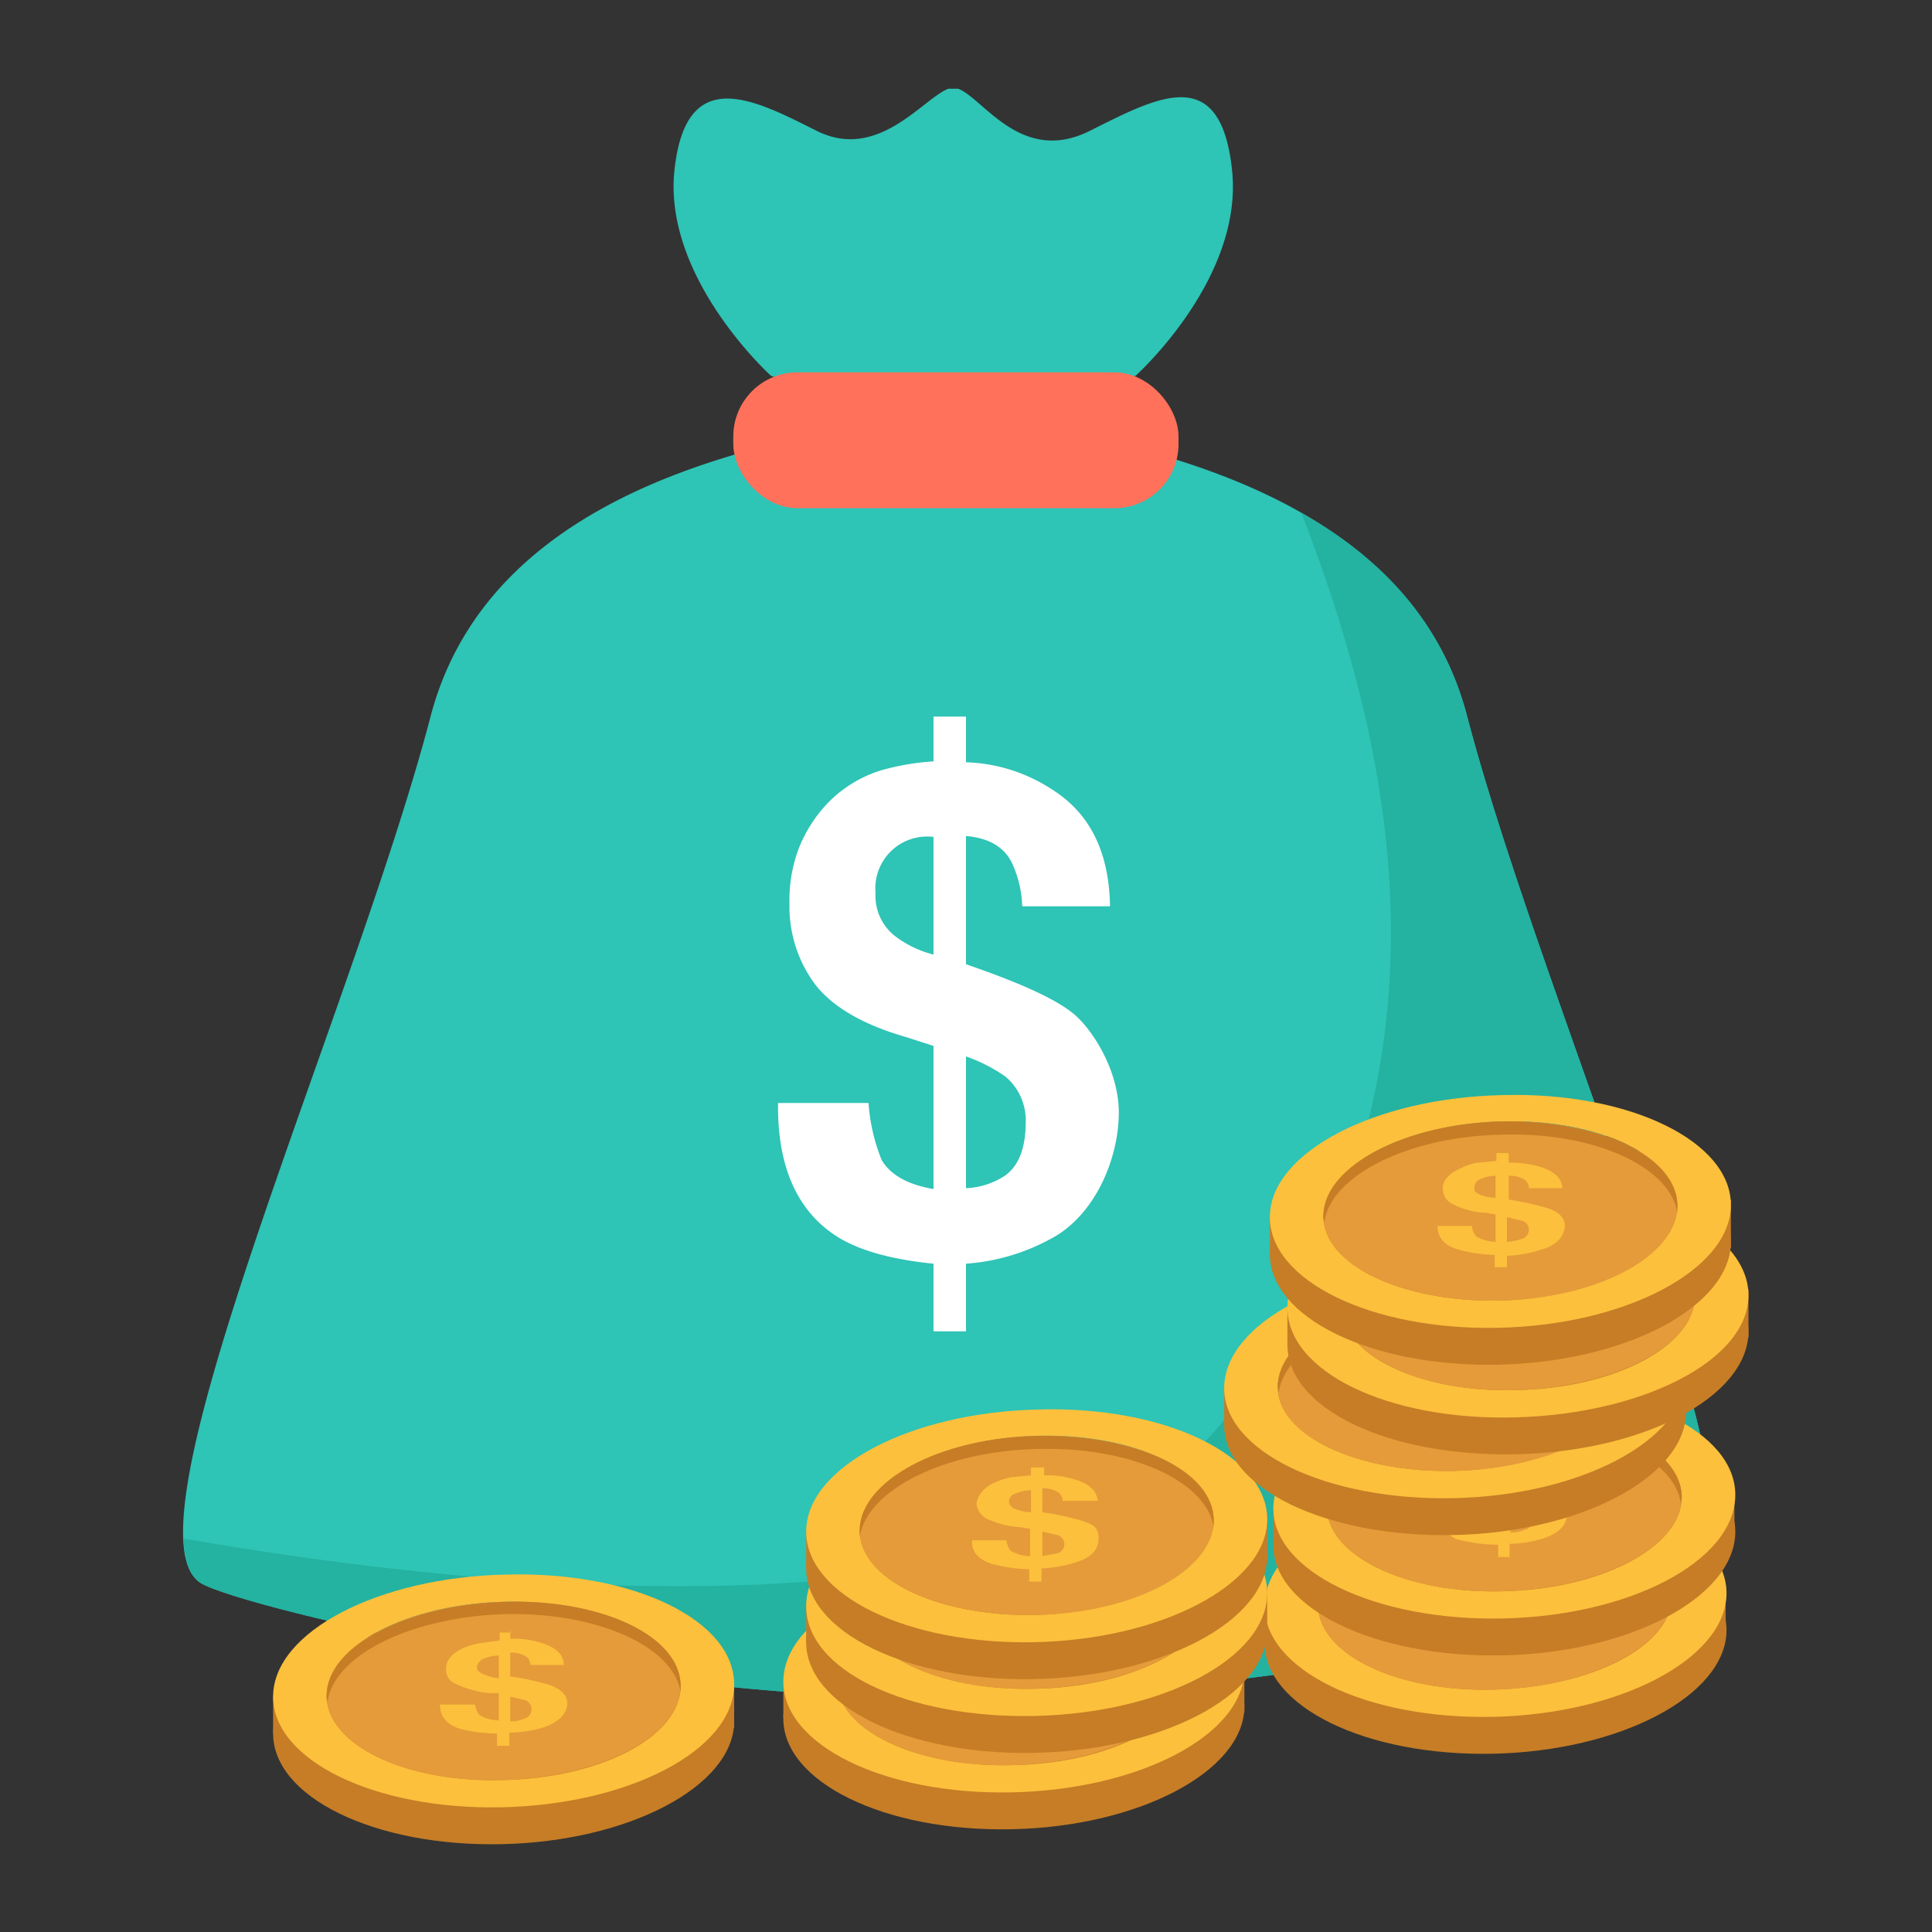 <svg id="图层_1" data-name="图层 1" xmlns="http://www.w3.org/2000/svg" viewBox="0 0 220 220"><rect x="0" y="0" width="220" height="220" fill="#333333" stroke="none"/><title>suanming_bg_wealth</title><rect width="220" height="220" style="fill:#fff;opacity:0"/><path id="_路径_" data-name="&lt;路径&gt;" d="M140.3,19.4c-1.3-12.3-8.4-8.4-16.2-4.5s-12.1-3.7-15-4.8H108c-2.9,1.1-8,8.3-15,4.8S78.1,7.1,76.8,19.4s11,23.4,11,23.4l19,6.6a10.9,10.9,0,0,1,.1,1.2l1.6-.6,1.7.6a10.9,10.9,0,0,1,.1-1.2l19-6.6S141.6,31.8,140.3,19.4Z" style="fill:#2ec4b6"/><path id="_路径_2" data-name="&lt;路径&gt;" d="M167.1,81.7c-7.8-30.2-49.4-32.4-58.4-35h0a3.1,3.1,0,0,0-1.9,0h0c-9.1,2.6-50,4.8-57.8,35-8.9,33.9-36.1,93.6-25.9,98.7,5.6,2.9,49.6,13.3,86.5,13s77.8-10.1,83.4-13C203.2,175.3,176,115.6,167.1,81.7Z" style="fill:#2ec4b6"/><rect id="_矩形_" data-name="&lt;矩形&gt;" x="83.5" y="42.4" width="50.7" height="15.47" rx="7.3" ry="7.3" style="fill:#ff715b"/><path id="_路径_3" data-name="&lt;路径&gt;" d="M148.2,58.4c11.5,29.8,18.3,65.6-7.9,102.1-19.9,27.6-85,20.7-119.4,14.7.1,2.7.8,4.5,2.2,5.2,5.6,2.9,49.6,13.3,86.5,13s77.8-10.1,83.4-13c10.2-5.1-17-64.8-25.9-98.7C164.3,70.6,156.9,63.3,148.2,58.4Z" style="fill:#24b2a1"/><g id="_编组_" data-name="&lt;编组&gt;"><path id="_复合路径_" data-name="&lt;复合路径&gt;" d="M110,151.6h-3.7v-7.7c-5-.5-8.8-1.6-11.3-3.3-4.3-2.9-6.5-7.9-6.4-15H98.9a21.2,21.2,0,0,0,1.5,6.5c1,1.7,3,2.8,5.9,3.3V119.1l-3.1-1c-4.9-1.4-8.3-3.4-10.3-5.9a14.8,14.8,0,0,1-3-9.3A16.6,16.6,0,0,1,91,96.5a16,16,0,0,1,3.3-5.1,14.4,14.4,0,0,1,6.1-3.7,28.2,28.2,0,0,1,5.9-1V81.6H110v5.2a18.9,18.9,0,0,1,9.8,3.1c4.3,2.7,6.5,7.1,6.6,13.3h-10a12.5,12.5,0,0,0-1.2-5c-.9-1.8-2.7-2.8-5.2-3v14.6c6.1,2.1,10.1,3.9,12.2,5.6s5.2,6.4,5.2,11.3-2.4,11.1-7.1,14a23.6,23.6,0,0,1-10.3,3.2Zm-3.7-56.3a5.9,5.9,0,0,0-6.6,6.4,5.8,5.8,0,0,0,2.5,5.1,12.1,12.1,0,0,0,4.1,1.9Zm3.7,40a8.7,8.7,0,0,0,4.4-1.4c1.6-1.1,2.4-3.2,2.4-6.1a6.5,6.5,0,0,0-2.3-5.2,18.2,18.2,0,0,0-4.5-2.3Z" style="fill:#fff"/></g><g id="_编组_2" data-name="&lt;编组&gt;"><path id="_复合路径_2" data-name="&lt;复合路径&gt;" d="M170.5,173.2c-14.5.3-26.4,6.5-26.5,13.8s11.5,13,26,12.7,26.4-6.6,26.6-13.9-11.6-13-26.1-12.6" style="fill:#c67d26"/><path id="_路径_4" data-name="&lt;路径&gt;" d="M144,187v-4.2l52.5-1.9v5.5l-15.4,10.3-15.7.5s-7.1-1.6-12.3-3.4-6.5-3.9-6.5-3.9l-1.7-1.5A4.5,4.5,0,0,1,144,187Z" style="fill:#c67d26"/><path id="_复合路径_3" data-name="&lt;复合路径&gt;" d="M170.1,192.4c-11.1.3-20.1-4.1-20-9.7s9.2-10.4,20.4-10.7,20,4.1,19.9,9.8-9.2,10.3-20.3,10.6m.4-23.4c-14.5.3-26.4,6.5-26.5,13.8s11.5,13,26,12.7,26.4-6.6,26.6-13.9-11.6-13-26.1-12.6" style="fill:#fcc03c"/><path id="_路径_5" data-name="&lt;路径&gt;" d="M171,182.9v2.8a3.2,3.2,0,0,0,1.6-.3,1.1,1.1,0,0,0,.1-2.1l-1.7-.4" style="fill:#e59b39"/><path id="_路径_6" data-name="&lt;路径&gt;" d="M169.7,178.2a6,6,0,0,0-1.8.4,1,1,0,0,0-.6.9c0,.4.3.7.8.9l1.6.4v-2.6" style="fill:#e59b39"/><path id="_路径_7" data-name="&lt;路径&gt;" d="M169.6,185.8v-3.1h-1.1a10.2,10.2,0,0,1-3.8-1.1,1.8,1.8,0,0,1-1.1-1.7,1.9,1.9,0,0,1,.4-1.2,3.4,3.4,0,0,1,1.3-1,8.1,8.1,0,0,1,2.2-.7l2.3-.3v-.9h1.4v1a11.8,11.8,0,0,1,3.7.5q2.4.8,2.4,2.4h-3.7a1.3,1.3,0,0,0-.5-.9,2.7,2.7,0,0,0-1.9-.5v2.7a32.7,32.7,0,0,1,4.5,1c1.3.4,1.9,1.1,1.9,2.1s-.9,2.1-2.7,2.7a20,20,0,0,1-3.9.6v1.5h-1.4v-1.4a26.6,26.6,0,0,1-4.2-.5c-1.6-.6-2.4-1.5-2.4-2.8h3.9a2.3,2.3,0,0,0,.5,1.2,4.5,4.5,0,0,0,2.2.6" style="fill:#e59b39"/><path id="_路径_8" data-name="&lt;路径&gt;" d="M170.5,172c-11.2.3-20.3,5.1-20.4,10.7s8.9,10,20,9.7,20.2-5,20.3-10.6-8.8-10-19.9-9.8" style="fill:#e59b39"/><path id="_路径_9" data-name="&lt;路径&gt;" d="M170.5,173.5c10.6-.2,19.2,3.7,19.9,8.9v-.6c.1-5.7-8.8-10-19.9-9.8s-20.3,5.1-20.4,10.7a2.2,2.2,0,0,0,.1.8C150.9,178.2,159.8,173.7,170.5,173.5Z" style="fill:#c67d26"/><path id="_复合路径_4" data-name="&lt;复合路径&gt;" d="M171,185.7v-2.8l1.7.4a1.1,1.1,0,0,1-.1,2.1,3.2,3.2,0,0,1-1.6.3m-1.3-4.9-1.6-.4c-.5-.2-.8-.5-.8-.9a1,1,0,0,1,.6-.9,6,6,0,0,1,1.8-.4v2.6m1.5-5.2h-1.4v.9l-2.3.3a8.1,8.1,0,0,0-2.2.7,3.4,3.4,0,0,0-1.3,1,1.9,1.9,0,0,0-.4,1.2,1.8,1.8,0,0,0,1.1,1.7,10.2,10.2,0,0,0,3.8,1.1h1.1v3.1a4.5,4.5,0,0,1-2.2-.6,2.3,2.3,0,0,1-.5-1.2H163c0,1.3.8,2.2,2.4,2.8a26.6,26.6,0,0,0,4.2.5v1.4h1.4v-1.5a20,20,0,0,0,3.9-.6c1.8-.6,2.6-1.5,2.7-2.7s-.6-1.7-1.9-2.1a32.7,32.7,0,0,0-4.5-1v-2.7a2.7,2.7,0,0,1,1.9.5,1.3,1.3,0,0,1,.5.9h3.7q0-1.6-2.4-2.4a11.8,11.8,0,0,0-3.7-.5v-1" style="fill:#fcc03c"/></g><g id="_编组_3" data-name="&lt;编组&gt;"><path id="_复合路径_5" data-name="&lt;复合路径&gt;" d="M171.5,162c-14.5.3-26.3,6.5-26.5,13.8s11.6,13,26.1,12.7,26.3-6.6,26.5-13.9-11.6-13-26.1-12.6" style="fill:#c67d26"/><path id="_路径_10" data-name="&lt;路径&gt;" d="M145,175.8v-4.2l52.5-1.9v5.5l-15.4,10.3-15.6.5s-7.2-1.6-12.3-3.4-6.6-3.9-6.6-3.9l-1.7-1.4A5.8,5.8,0,0,1,145,175.8Z" style="fill:#c67d26"/><path id="_复合路径_6" data-name="&lt;复合路径&gt;" d="M171.1,181.2c-11.1.3-20.1-4.1-20-9.7s9.3-10.4,20.4-10.6,20.1,4.1,20,9.7-9.3,10.4-20.4,10.6m.4-23.4c-14.5.3-26.3,6.5-26.5,13.8s11.6,13,26.1,12.7,26.3-6.5,26.5-13.9-11.6-13-26.1-12.6" style="fill:#fcc03c"/><path id="_路径_11" data-name="&lt;路径&gt;" d="M172,171.7v2.8a3.2,3.2,0,0,0,1.6-.3,1.1,1.1,0,0,0,.9-1.1,1,1,0,0,0-.8-1l-1.7-.4" style="fill:#e59b39"/><path id="_路径_12" data-name="&lt;路径&gt;" d="M170.7,167a6,6,0,0,0-1.8.4,1,1,0,0,0-.6.9q0,.6.9.9a3.9,3.9,0,0,0,1.5.4V167" style="fill:#e59b39"/><path id="_路径_13" data-name="&lt;路径&gt;" d="M170.6,174.6v-3.1h-1.2a10.2,10.2,0,0,1-3.8-1.1,1.8,1.8,0,0,1-1.1-1.7,2.1,2.1,0,0,1,.5-1.2,4,4,0,0,1,1.2-1,7.8,7.8,0,0,1,2.3-.7l2.2-.3v-.9h1.4v1a11.5,11.5,0,0,1,3.6.5c1.6.5,2.4,1.3,2.4,2.5h-3.7a1.9,1.9,0,0,0-.4-.9,3.2,3.2,0,0,0-2-.5v2.7a32.7,32.7,0,0,1,4.5,1c1.3.5,1.9,1.2,1.9,2.1s-.9,2.1-2.7,2.7a14.4,14.4,0,0,1-3.8.6v1.5h-1.3v-1.4a18.3,18.3,0,0,1-4.2-.5,2.9,2.9,0,0,1-2.4-2.8h3.9a2.3,2.3,0,0,0,.5,1.2,4.5,4.5,0,0,0,2.2.6" style="fill:#e59b39"/><path id="_路径_14" data-name="&lt;路径&gt;" d="M171.5,160.9c-11.1.2-20.3,5-20.4,10.6s8.9,10,20,9.7,20.3-5,20.4-10.6-8.9-10-20-9.7" style="fill:#e59b39"/><path id="_路径_15" data-name="&lt;路径&gt;" d="M171.5,162.3c10.6-.2,19.2,3.7,19.9,8.9,0-.2.1-.4.1-.6.1-5.6-8.9-10-20-9.7s-20.3,5-20.4,10.6c0,.3.1.6.1.8C151.9,167,160.8,162.6,171.5,162.3Z" style="fill:#c67d26"/><path id="_复合路径_7" data-name="&lt;复合路径&gt;" d="M172,174.5v-2.8l1.7.4a1,1,0,0,1,.8,1,1.1,1.1,0,0,1-.9,1.1,3.2,3.2,0,0,1-1.6.3m-1.3-4.9a3.9,3.9,0,0,1-1.5-.4q-.9-.3-.9-.9a1,1,0,0,1,.6-.9,6,6,0,0,1,1.8-.4v2.6m1.5-5.2h-1.4v.9l-2.2.3a7.8,7.8,0,0,0-2.3.7,4,4,0,0,0-1.2,1,2.1,2.1,0,0,0-.5,1.2,1.8,1.8,0,0,0,1.1,1.7,10.2,10.2,0,0,0,3.8,1.1h1.2v3.1a4.5,4.5,0,0,1-2.2-.6,2.3,2.3,0,0,1-.5-1.2H164a2.9,2.9,0,0,0,2.4,2.8,18.3,18.3,0,0,0,4.2.5v1.4h1.3v-1.5a14.4,14.4,0,0,0,3.8-.6q2.7-.9,2.7-2.7c0-.9-.6-1.6-1.9-2.1a32.7,32.7,0,0,0-4.5-1V167a3.2,3.2,0,0,1,2,.5,1.9,1.9,0,0,1,.4.9h3.7c0-1.2-.8-2-2.4-2.5a11.5,11.5,0,0,0-3.6-.5v-1" style="fill:#fcc03c"/></g><g id="_编组_4" data-name="&lt;编组&gt;"><path id="_复合路径_8" data-name="&lt;复合路径&gt;" d="M115.7,181.8c-14.5.3-26.4,6.5-26.5,13.8s11.5,13,26,12.7,26.4-6.6,26.5-13.9-11.5-13-26-12.6" style="fill:#c67d26"/><path id="_路径_16" data-name="&lt;路径&gt;" d="M89.2,195.6v-4.2l52.5-1.9V195l-15.4,10.3-15.7.5s-7.1-1.6-12.3-3.4-6.5-3.9-6.5-3.9l-1.7-1.4A5.8,5.8,0,0,1,89.2,195.6Z" style="fill:#c67d26"/><path id="_复合路径_9" data-name="&lt;复合路径&gt;" d="M115.3,201c-11.1.3-20.1-4.1-20-9.7s9.2-10.4,20.4-10.6,20,4,19.9,9.7-9.2,10.4-20.3,10.6m.4-23.4c-14.5.3-26.4,6.5-26.5,13.8s11.5,13,26,12.7,26.4-6.5,26.5-13.9-11.5-13-26-12.6" style="fill:#fcc03c"/><path id="_路径_17" data-name="&lt;路径&gt;" d="M116.2,191.5v2.8a3.2,3.2,0,0,0,1.6-.3,1.1,1.1,0,0,0,.1-2.1l-1.7-.4" style="fill:#e59b39"/><path id="_路径_18" data-name="&lt;路径&gt;" d="M114.9,186.8a6,6,0,0,0-1.8.4,1,1,0,0,0-.6.9c0,.4.2.7.8.9l1.6.4v-2.6" style="fill:#e59b39"/><path id="_路径_19" data-name="&lt;路径&gt;" d="M114.8,194.4v-3.1h-1.1a10.2,10.2,0,0,1-3.8-1.1,1.8,1.8,0,0,1-1.1-1.7,1.9,1.9,0,0,1,.4-1.2,3.4,3.4,0,0,1,1.3-1,8.1,8.1,0,0,1,2.2-.7l2.3-.3v-.9h1.4v1a11.8,11.8,0,0,1,3.7.5c1.6.5,2.4,1.3,2.4,2.5h-3.7a1.9,1.9,0,0,0-.5-.9,2.9,2.9,0,0,0-1.9-.5v2.7a32.7,32.7,0,0,1,4.5,1c1.3.5,1.9,1.1,1.9,2.1s-1,2.1-2.7,2.7a14.5,14.5,0,0,1-3.9.6v1.5h-1.4V196a18.3,18.3,0,0,1-4.2-.5,2.9,2.9,0,0,1-2.4-2.8h3.9a2.3,2.3,0,0,0,.5,1.2,4.5,4.5,0,0,0,2.2.6" style="fill:#e59b39"/><path id="_路径_20" data-name="&lt;路径&gt;" d="M115.7,180.7c-11.2.2-20.3,5-20.4,10.6s8.9,10,20,9.7,20.2-5,20.3-10.6-8.8-10-19.9-9.7" style="fill:#e59b39"/><path id="_路径_21" data-name="&lt;路径&gt;" d="M115.7,182.1c10.5-.2,19.2,3.7,19.9,8.9v-.6c.1-5.7-8.8-10-19.9-9.7s-20.3,5-20.4,10.6a1.9,1.9,0,0,0,.1.8C96.1,186.8,105,182.4,115.7,182.1Z" style="fill:#c67d26"/><path id="_复合路径_10" data-name="&lt;复合路径&gt;" d="M116.2,194.3v-2.8l1.7.4a1.1,1.1,0,0,1-.1,2.1,3.2,3.2,0,0,1-1.6.3m-1.3-4.9-1.6-.4c-.6-.2-.8-.5-.8-.9a1,1,0,0,1,.6-.9,6,6,0,0,1,1.8-.4v2.6m1.5-5.2H115v.9l-2.3.3a8.1,8.1,0,0,0-2.2.7,3.4,3.4,0,0,0-1.3,1,1.9,1.9,0,0,0-.4,1.2,1.8,1.8,0,0,0,1.1,1.7,10.2,10.2,0,0,0,3.8,1.1h1.1v3.1a4.5,4.5,0,0,1-2.2-.6,2.3,2.3,0,0,1-.5-1.2h-3.9a2.9,2.9,0,0,0,2.4,2.8,18.3,18.3,0,0,0,4.2.5v1.4h1.4v-1.5a14.5,14.5,0,0,0,3.9-.6q2.6-.9,2.7-2.7c0-1-.6-1.6-1.9-2.1a32.7,32.7,0,0,0-4.5-1v-2.7a2.9,2.9,0,0,1,1.9.5,1.9,1.9,0,0,1,.5.9h3.7c0-1.2-.8-2-2.4-2.5a11.8,11.8,0,0,0-3.7-.5v-1" style="fill:#fab857"/></g><g id="_编组_5" data-name="&lt;编组&gt;"><path id="_复合路径_11" data-name="&lt;复合路径&gt;" d="M118.3,173.1c-14.5.3-26.4,6.5-26.5,13.8s11.5,13,26,12.7,26.4-6.5,26.5-13.9-11.5-13-26-12.6" style="fill:#c67d26"/><path id="_路径_22" data-name="&lt;路径&gt;" d="M91.8,186.9v-4.1l52.5-2v5.5L129,196.6l-15.7.5a116.7,116.7,0,0,1-12.3-3.3c-5.1-1.8-6.5-4-6.5-4l-1.7-1.4A4.5,4.5,0,0,1,91.8,186.9Z" style="fill:#c67d26"/><path id="_复合路径_12" data-name="&lt;复合路径&gt;" d="M117.9,192.3c-11.2.3-20.1-4.1-20-9.7s9.2-10.4,20.3-10.6,20.1,4.1,20,9.7-9.2,10.4-20.3,10.6m.4-23.4c-14.5.3-26.4,6.5-26.5,13.9s11.5,12.9,26,12.6,26.4-6.5,26.5-13.9-11.5-12.9-26-12.6" style="fill:#fcc03c"/><path id="_路径_23" data-name="&lt;路径&gt;" d="M118.8,182.8v2.9l1.7-.3a1.4,1.4,0,0,0,.9-1.2c0-.4-.3-.7-.8-1l-1.7-.4" style="fill:#e59b39"/><path id="_路径_24" data-name="&lt;路径&gt;" d="M117.5,178.2a4.2,4.2,0,0,0-1.8.3c-.5.3-.7.6-.7.9s.3.7.9,1l1.6.3v-2.5" style="fill:#e59b39"/><path id="_路径_25" data-name="&lt;路径&gt;" d="M117.4,185.7v-3.1h-1.1a9.6,9.6,0,0,1-3.9-1.1,2,2,0,0,1-1.1-1.7,3.1,3.1,0,0,1,.5-1.2,4,4,0,0,1,1.2-1,8.8,8.8,0,0,1,2.3-.7l2.2-.3v-.9h1.4v.9a14,14,0,0,1,3.6.5c1.6.5,2.4,1.3,2.5,2.5h-3.8a1.3,1.3,0,0,0-.4-1,2.9,2.9,0,0,0-1.9-.5v2.8a24.1,24.1,0,0,1,4.6.9c1.2.5,1.9,1.2,1.8,2.1s-.9,2.1-2.6,2.7a19.5,19.5,0,0,1-3.9.7v1.4h-1.4v-1.4a20,20,0,0,1-4.2-.5c-1.6-.5-2.4-1.5-2.3-2.8h3.9a2.3,2.3,0,0,0,.5,1.2,4.5,4.5,0,0,0,2.2.6" style="fill:#e59b39"/><path id="_路径_26" data-name="&lt;路径&gt;" d="M118.2,172c-11.1.2-20.2,5-20.3,10.6s8.8,10,20,9.7,20.2-5,20.3-10.6-8.8-10-20-9.7" style="fill:#e59b39"/><path id="_路径_27" data-name="&lt;路径&gt;" d="M118.2,173.4c10.6-.2,19.2,3.7,20,8.9v-.6c.1-5.6-8.8-10-20-9.7S98,177,97.9,182.6v.8C98.7,178.1,107.5,173.7,118.2,173.4Z" style="fill:#c67d26"/><path id="_复合路径_13" data-name="&lt;复合路径&gt;" d="M118.7,185.7v-2.9l1.7.4c.5.3.8.6.8,1a1.4,1.4,0,0,1-.9,1.2l-1.7.3m-1.2-5-1.6-.3c-.6-.3-.9-.6-.9-1s.2-.6.7-.9a4.2,4.2,0,0,1,1.8-.3v2.5m1.4-5.1h-1.4v.9l-2.2.3a8.8,8.8,0,0,0-2.3.7,4,4,0,0,0-1.2,1,3.1,3.1,0,0,0-.5,1.2,2,2,0,0,0,1.1,1.7,9.6,9.6,0,0,0,3.9,1.1h1.1v3.1a4.5,4.5,0,0,1-2.2-.6,2.3,2.3,0,0,1-.5-1.2h-3.9c-.1,1.3.7,2.3,2.3,2.8a20,20,0,0,0,4.2.5v1.4h1.4v-1.4a19.5,19.5,0,0,0,3.9-.7c1.7-.6,2.6-1.5,2.6-2.7s-.6-1.6-1.8-2.1a24.1,24.1,0,0,0-4.6-.9v-2.8a2.9,2.9,0,0,1,1.9.5,1.3,1.3,0,0,1,.4,1H125c-.1-1.2-.9-2-2.5-2.5a14,14,0,0,0-3.6-.5v-.9" style="fill:#fab857"/></g><g id="_编组_6" data-name="&lt;编组&gt;"><path id="_复合路径_14" data-name="&lt;复合路径&gt;" d="M118.3,164.6c-14.5.4-26.4,6.6-26.5,13.9s11.5,13,26,12.7,26.4-6.6,26.5-13.9-11.5-13-26-12.7" style="fill:#c67d26"/><path id="_路径_28" data-name="&lt;路径&gt;" d="M91.8,178.5v-4.2l52.5-1.9v5.5L129,188.1l-15.7.6s-7.2-1.6-12.3-3.4-6.5-4-6.5-4l-1.7-1.4A4.5,4.5,0,0,1,91.8,178.5Z" style="fill:#c67d26"/><path id="_复合路径_15" data-name="&lt;复合路径&gt;" d="M117.9,183.9c-11.2.2-20.1-4.1-20-9.7s9.2-10.4,20.3-10.7,20.1,4.1,20,9.7-9.2,10.4-20.3,10.7m.4-23.4c-14.5.3-26.4,6.5-26.5,13.8s11.5,13,26,12.7,26.4-6.6,26.5-13.9-11.5-13-26-12.6" style="fill:#fcc03c"/><path id="_路径_29" data-name="&lt;路径&gt;" d="M118.8,174.4v2.8l1.7-.3a1.1,1.1,0,0,0,.9-1.1,1.1,1.1,0,0,0-.8-1l-1.7-.4" style="fill:#e59b39"/><path id="_路径_30" data-name="&lt;路径&gt;" d="M117.5,169.7a4,4,0,0,0-1.8.4.9.9,0,0,0-.7.9q0,.6.9.9a5,5,0,0,0,1.6.3v-2.5" style="fill:#e59b39"/><path id="_路径_31" data-name="&lt;路径&gt;" d="M117.4,177.3v-3.1l-1.1-.2a9.9,9.9,0,0,1-3.9-1,2.1,2.1,0,0,1-1.1-1.7,2.6,2.6,0,0,1,.5-1.2,4,4,0,0,1,1.2-1,9,9,0,0,1,2.3-.8l2.2-.2v-.9h1.4v1a10.6,10.6,0,0,1,3.6.5c1.6.5,2.4,1.3,2.5,2.4h-3.8a1.3,1.3,0,0,0-.4-.9,2.9,2.9,0,0,0-1.9-.5v2.7a31.6,31.6,0,0,1,4.6,1c1.2.4,1.9,1.1,1.8,2s-.9,2.2-2.6,2.7a14.3,14.3,0,0,1-3.9.7v1.5h-1.4v-1.4a19,19,0,0,1-4.2-.6c-1.6-.5-2.4-1.4-2.3-2.7h3.9a2.3,2.3,0,0,0,.5,1.2,4.5,4.5,0,0,0,2.2.6" style="fill:#e59b39"/><path id="_路径_32" data-name="&lt;路径&gt;" d="M118.2,163.5c-11.1.3-20.2,5.1-20.3,10.7s8.8,9.9,20,9.7,20.2-5,20.3-10.7-8.8-9.9-20-9.7" style="fill:#e59b39"/><path id="_路径_33" data-name="&lt;路径&gt;" d="M118.2,165c10.6-.3,19.2,3.7,20,8.9v-.7c.1-5.6-8.8-9.9-20-9.7S98,168.6,97.9,174.2v.8C98.7,169.7,107.5,165.2,118.2,165Z" style="fill:#c67d26"/><path id="_复合路径_16" data-name="&lt;复合路径&gt;" d="M118.7,177.2v-2.8l1.7.4a1.1,1.1,0,0,1,.8,1,1.1,1.1,0,0,1-.9,1.1l-1.7.3m-1.2-5a5,5,0,0,1-1.6-.3q-.9-.3-.9-.9a.9.9,0,0,1,.7-.9,4,4,0,0,1,1.8-.4v2.5m1.4-5.1h-1.4v.9l-2.2.2a9,9,0,0,0-2.3.8,4,4,0,0,0-1.2,1,2.6,2.6,0,0,0-.5,1.2,2.1,2.1,0,0,0,1.1,1.7,9.9,9.9,0,0,0,3.9,1l1.1.2v3.1a4.5,4.5,0,0,1-2.2-.6,2.3,2.3,0,0,1-.5-1.2h-3.9c-.1,1.3.7,2.2,2.3,2.7a19,19,0,0,0,4.2.6v1.4h1.4v-1.5a14.3,14.3,0,0,0,3.9-.7c1.7-.5,2.6-1.4,2.6-2.7s-.6-1.6-1.8-2a31.6,31.6,0,0,0-4.6-1v-2.7a2.9,2.9,0,0,1,1.9.5,1.3,1.3,0,0,1,.4.9H125c-.1-1.1-.9-1.9-2.5-2.4a10.6,10.6,0,0,0-3.6-.5v-1" style="fill:#fcc03c"/></g><g id="_编组_7" data-name="&lt;编组&gt;"><path id="_复合路径_17" data-name="&lt;复合路径&gt;" d="M57.6,183.5c-14.5.3-26.4,6.5-26.5,13.8s11.5,13,26,12.7,26.4-6.6,26.5-13.9-11.5-13-26-12.6" style="fill:#c67d26"/><path id="_路径_34" data-name="&lt;路径&gt;" d="M31.1,197.3v-4.2l52.5-1.9v5.5L68.3,207l-15.7.5s-7.2-1.6-12.3-3.4-6.5-3.9-6.5-3.9l-1.7-1.4A5.8,5.8,0,0,1,31.1,197.3Z" style="fill:#c67d26"/><path id="_复合路径_18" data-name="&lt;复合路径&gt;" d="M57.2,202.7c-11.2.3-20.1-4.1-20-9.7s9.2-10.4,20.4-10.6,20,4,19.9,9.7-9.2,10.4-20.3,10.6m.4-23.4c-14.5.3-26.4,6.5-26.5,13.8s11.5,13,26,12.7,26.4-6.5,26.5-13.9-11.5-13-26-12.6" style="fill:#fcc03c"/><path id="_路径_35" data-name="&lt;路径&gt;" d="M58.1,193.2V196a3.5,3.5,0,0,0,1.6-.3,1.1,1.1,0,0,0,.1-2.1l-1.7-.4" style="fill:#e59b39"/><path id="_路径_36" data-name="&lt;路径&gt;" d="M56.8,188.5a6,6,0,0,0-1.8.4,1.3,1.3,0,0,0-.7.9q0,.6.9.9a5.3,5.3,0,0,0,1.6.4v-2.6" style="fill:#e59b39"/><path id="_路径_37" data-name="&lt;路径&gt;" d="M56.7,196.1V193H55.6a11.6,11.6,0,0,1-3.9-1.1,1.7,1.7,0,0,1-1-1.7,1.9,1.9,0,0,1,.4-1.2,3.4,3.4,0,0,1,1.3-1,7.1,7.1,0,0,1,2.2-.7l2.2-.3V186h1.3v1a10.6,10.6,0,0,1,3.6.5c1.6.5,2.5,1.3,2.5,2.5H60.5a1.3,1.3,0,0,0-.4-.9,2.9,2.9,0,0,0-1.9-.5v2.7a31.6,31.6,0,0,1,4.6,1c1.2.5,1.9,1.1,1.9,2.1s-1,2.1-2.7,2.7a14.5,14.5,0,0,1-3.9.6v1.5H56.6v-1.4a18.1,18.1,0,0,1-4.1-.5c-1.7-.5-2.4-1.5-2.4-2.8H54a2.3,2.3,0,0,0,.5,1.2,4.5,4.5,0,0,0,2.2.6" style="fill:#e59b39"/><path id="_路径_38" data-name="&lt;路径&gt;" d="M57.6,182.4c-11.2.2-20.3,5-20.4,10.6s8.8,10,20,9.7,20.2-5,20.3-10.6-8.8-10-19.9-9.7" style="fill:#e59b39"/><path id="_路径_39" data-name="&lt;路径&gt;" d="M57.6,183.8c10.5-.2,19.1,3.7,19.9,8.9v-.6c.1-5.7-8.8-10-19.9-9.7s-20.3,5-20.4,10.6a1.9,1.9,0,0,0,.1.8C38,188.5,46.8,184.1,57.6,183.8Z" style="fill:#c67d26"/><path id="_复合路径_19" data-name="&lt;复合路径&gt;" d="M58.1,196v-2.8l1.7.4a1.1,1.1,0,0,1-.1,2.1,3.5,3.5,0,0,1-1.6.3m-1.3-4.9a5.3,5.3,0,0,1-1.6-.4q-.9-.3-.9-.9a1.3,1.3,0,0,1,.7-.9,6,6,0,0,1,1.8-.4v2.6m1.4-5.2H56.9v.9l-2.2.3a7.1,7.1,0,0,0-2.2.7,3.4,3.4,0,0,0-1.3,1,1.9,1.9,0,0,0-.4,1.2,1.7,1.7,0,0,0,1,1.7,11.6,11.6,0,0,0,3.9,1.1h1.1v3.1a4.5,4.5,0,0,1-2.2-.6,2.3,2.3,0,0,1-.5-1.2H50.1c0,1.3.7,2.3,2.4,2.8a18.1,18.1,0,0,0,4.1.5v1.4H58v-1.5a14.5,14.5,0,0,0,3.9-.6q2.6-.9,2.7-2.7c0-1-.7-1.6-1.9-2.1a31.6,31.6,0,0,0-4.6-1v-2.7a2.9,2.9,0,0,1,1.9.5,1.3,1.3,0,0,1,.4.9h3.8c0-1.2-.9-2-2.5-2.5a10.6,10.6,0,0,0-3.6-.5v-1" style="fill:#fcc03c"/></g><g id="_编组_8" data-name="&lt;编组&gt;"><path id="_复合路径_20" data-name="&lt;复合路径&gt;" d="M165.9,148.2c-14.5.4-26.3,6.6-26.5,13.9s11.6,13,26.1,12.7,26.3-6.6,26.5-13.9-11.5-13-26.1-12.7" style="fill:#c67d26"/><path id="_路径_40" data-name="&lt;路径&gt;" d="M139.4,162.1v-4.2l52.5-1.9v5.5l-15.4,10.2-15.6.6s-7.2-1.6-12.3-3.4-6.6-4-6.6-4l-1.7-1.4A4.5,4.5,0,0,1,139.4,162.1Z" style="fill:#c67d26"/><path id="_复合路径_21" data-name="&lt;复合路径&gt;" d="M165.5,167.5c-11.1.2-20.1-4.1-20-9.7s9.3-10.4,20.4-10.7,20.1,4.1,20,9.7-9.2,10.4-20.4,10.7m.4-23.4c-14.5.3-26.3,6.5-26.5,13.8s11.6,13,26.1,12.7,26.3-6.6,26.5-13.9-11.5-13-26.1-12.6" style="fill:#fcc03c"/><path id="_路径_41" data-name="&lt;路径&gt;" d="M166.5,158v2.8l1.6-.3a1.2,1.2,0,0,0,.9-1.2c0-.4-.2-.7-.8-.9l-1.6-.4" style="fill:#e59b39"/><path id="_路径_42" data-name="&lt;路径&gt;" d="M165.2,153.3a4.1,4.1,0,0,0-1.9.4,1,1,0,0,0-.6.9q0,.6.9.9a4.3,4.3,0,0,0,1.5.3v-2.5" style="fill:#e59b39"/><path id="_路径_43" data-name="&lt;路径&gt;" d="M165,160.9v-3.1l-1.2-.2a8.8,8.8,0,0,1-3.8-1,2.1,2.1,0,0,1-1.1-1.7,1.8,1.8,0,0,1,.5-1.2,4,4,0,0,1,1.2-1,7.8,7.8,0,0,1,2.3-.8l2.2-.2v-.9h1.4v1a11.5,11.5,0,0,1,3.6.5q2.4.8,2.4,2.4h-3.7a1.9,1.9,0,0,0-.4-.9,3.2,3.2,0,0,0-2-.5V156a32.7,32.7,0,0,1,4.5,1c1.3.4,1.9,1.1,1.9,2s-.9,2.2-2.7,2.7a14.3,14.3,0,0,1-3.8.7v1.5H165v-1.4a17.2,17.2,0,0,1-4.2-.6c-1.6-.5-2.4-1.4-2.3-2.7h3.8a2.3,2.3,0,0,0,.5,1.2,4.5,4.5,0,0,0,2.2.6" style="fill:#e59b39"/><path id="_路径_44" data-name="&lt;路径&gt;" d="M165.9,147.1c-11.1.3-20.2,5.1-20.4,10.7s8.9,9.9,20,9.7,20.3-5,20.4-10.7-8.9-9.9-20-9.7" style="fill:#e59b39"/><path id="_路径_45" data-name="&lt;路径&gt;" d="M165.9,148.6c10.6-.3,19.2,3.7,19.9,8.9,0-.2.1-.4.1-.7.1-5.6-8.9-9.9-20-9.7s-20.2,5.1-20.4,10.7c0,.3.1.5.1.8C146.3,153.3,155.2,148.8,165.9,148.6Z" style="fill:#c67d26"/><path id="_复合路径_22" data-name="&lt;复合路径&gt;" d="M166.4,160.8V158l1.6.4c.6.2.8.5.8.9a1.2,1.2,0,0,1-.9,1.2l-1.6.3m-1.3-5a4.3,4.3,0,0,1-1.5-.3q-.9-.3-.9-.9a1,1,0,0,1,.6-.9,4.1,4.1,0,0,1,1.9-.4v2.5m1.5-5.1h-1.4v.9l-2.2.2a7.8,7.8,0,0,0-2.3.8,4,4,0,0,0-1.2,1,1.8,1.8,0,0,0-.5,1.2,2.1,2.1,0,0,0,1.1,1.7,8.8,8.8,0,0,0,3.8,1l1.2.2v3.1a4.5,4.5,0,0,1-2.2-.6,2.3,2.3,0,0,1-.5-1.2h-3.8c-.1,1.3.7,2.2,2.3,2.7a17.2,17.2,0,0,0,4.2.6v1.4h1.3v-1.5a14.3,14.3,0,0,0,3.8-.7q2.7-.7,2.7-2.7c0-.9-.6-1.6-1.9-2a32.7,32.7,0,0,0-4.5-1v-2.7a3.2,3.2,0,0,1,2,.5,1.9,1.9,0,0,1,.4.9h3.7q0-1.7-2.4-2.4a11.5,11.5,0,0,0-3.6-.5v-1" style="fill:#fab857"/></g><g id="_编组_9" data-name="&lt;编组&gt;"><path id="_复合路径_23" data-name="&lt;复合路径&gt;" d="M173.1,139.1c-14.5.3-26.4,6.5-26.5,13.9s11.5,12.9,26,12.6,26.4-6.5,26.5-13.9-11.5-12.9-26-12.6" style="fill:#c67d26"/><path id="_路径_46" data-name="&lt;路径&gt;" d="M146.6,153v-4.2l52.5-2v5.5l-15.4,10.3-15.6.5a116.7,116.7,0,0,1-12.3-3.3c-5.2-1.8-6.6-4-6.6-4l-1.6-1.4A3.2,3.2,0,0,1,146.6,153Z" style="fill:#c67d26"/><path id="_复合路径_24" data-name="&lt;复合路径&gt;" d="M172.6,158.3c-11.1.3-20-4.1-19.9-9.7s9.2-10.4,20.3-10.6,20.1,4.1,20,9.7-9.2,10.4-20.4,10.6m.5-23.4c-14.5.3-26.4,6.5-26.5,13.9s11.5,13,26,12.6,26.4-6.5,26.5-13.8-11.5-13-26-12.7" style="fill:#fcc03c"/><path id="_路径_47" data-name="&lt;路径&gt;" d="M173.6,148.8v2.9l1.6-.3a1.7,1.7,0,0,0,1-1.2c0-.4-.3-.7-.9-1l-1.6-.4" style="fill:#e59b39"/><path id="_路径_48" data-name="&lt;路径&gt;" d="M172.3,144.2a4.4,4.4,0,0,0-1.9.3,1.2,1.2,0,0,0-.6.9c0,.4.3.7.9,1l1.5.3v-2.5" style="fill:#e59b39"/><path id="_路径_49" data-name="&lt;路径&gt;" d="M172.1,151.7v-3.1H171a10.6,10.6,0,0,1-3.8-1,2.2,2.2,0,0,1-1.1-1.8,2.1,2.1,0,0,1,.5-1.2,4,4,0,0,1,1.2-1,8.8,8.8,0,0,1,2.3-.7l2.2-.2v-1h1.4v.9a15.5,15.5,0,0,1,3.6.5c1.6.5,2.4,1.3,2.5,2.5H176a1.9,1.9,0,0,0-.4-1,3.1,3.1,0,0,0-1.9-.5v2.8a21,21,0,0,1,4.5.9c1.3.5,1.9,1.2,1.9,2.1s-.9,2.1-2.7,2.7a18.5,18.5,0,0,1-3.8.7v1.4h-1.4v-1.4a14,14,0,0,1-4.2-.5c-1.6-.5-2.4-1.4-2.3-2.8h3.8a1.7,1.7,0,0,0,.6,1.2c.3.4,1.1.5,2.1.6" style="fill:#e59b39"/><path id="_路径_50" data-name="&lt;路径&gt;" d="M173,138c-11.1.2-20.2,5-20.3,10.6s8.8,10,19.9,9.7,20.3-5,20.4-10.6-8.9-10-20-9.7" style="fill:#e59b39"/><path id="_路径_51" data-name="&lt;路径&gt;" d="M173,139.4c10.6-.2,19.2,3.7,19.9,8.9a1.3,1.3,0,0,0,.1-.6c.1-5.6-8.9-10-20-9.7s-20.2,5-20.3,10.6v.8C153.5,144.1,162.3,139.7,173,139.4Z" style="fill:#c67d26"/><path id="_复合路径_25" data-name="&lt;复合路径&gt;" d="M173.5,151.7v-2.9l1.6.4c.6.3.9.6.9,1a1.7,1.7,0,0,1-1,1.2l-1.6.3m-1.3-5-1.5-.3c-.6-.3-.9-.6-.9-1a1.2,1.2,0,0,1,.6-.9,4.4,4.4,0,0,1,1.9-.3v2.5m1.5-5.1h-1.4v1l-2.2.2a8.8,8.8,0,0,0-2.3.7,4,4,0,0,0-1.2,1,2.1,2.1,0,0,0-.5,1.2,2.2,2.2,0,0,0,1.1,1.8,10.6,10.6,0,0,0,3.8,1h1.2v3.1c-1-.1-1.8-.2-2.1-.6a1.7,1.7,0,0,1-.6-1.2h-3.8c-.1,1.4.7,2.3,2.3,2.8a14,14,0,0,0,4.2.5v1.4h1.4v-1.4a18.5,18.5,0,0,0,3.8-.7q2.7-.9,2.7-2.7c0-.9-.6-1.6-1.9-2.1a21,21,0,0,0-4.5-.9v-2.8a3.1,3.1,0,0,1,1.9.5,1.9,1.9,0,0,1,.4,1h3.8c-.1-1.2-.9-2-2.5-2.5a15.5,15.5,0,0,0-3.6-.5v-.9" style="fill:#fab857"/></g><g id="_编组_10" data-name="&lt;编组&gt;"><path id="_复合路径_26" data-name="&lt;复合路径&gt;" d="M171.1,128.8c-14.5.4-26.4,6.6-26.5,13.9s11.5,13,26,12.7,26.4-6.6,26.5-13.9-11.5-13-26-12.7" style="fill:#c67d26"/><path id="_路径_52" data-name="&lt;路径&gt;" d="M144.6,142.7v-4.2l52.5-1.9v5.5l-15.4,10.2-15.7.6s-7.1-1.6-12.3-3.4-6.5-4-6.5-4l-1.7-1.4A4.5,4.5,0,0,1,144.6,142.7Z" style="fill:#c67d26"/><path id="_复合路径_27" data-name="&lt;复合路径&gt;" d="M170.7,148.1c-11.1.2-20.1-4.1-20-9.7s9.2-10.4,20.4-10.7,20,4.1,19.9,9.7-9.2,10.4-20.3,10.7m.4-23.4c-14.5.3-26.4,6.5-26.5,13.8s11.5,13,26,12.7,26.4-6.6,26.5-13.9-11.5-13-26-12.6" style="fill:#fcc03c"/><path id="_路径_53" data-name="&lt;路径&gt;" d="M171.6,138.6v2.8a5.7,5.7,0,0,0,1.6-.3,1.1,1.1,0,0,0,.9-1.1,1.1,1.1,0,0,0-.8-1l-1.7-.4" style="fill:#e59b39"/><path id="_路径_54" data-name="&lt;路径&gt;" d="M170.3,133.9a4,4,0,0,0-1.8.4,1,1,0,0,0-.6.9c-.1.4.2.7.8.9a5.7,5.7,0,0,0,1.6.3v-2.5" style="fill:#e59b39"/><path id="_路径_55" data-name="&lt;路径&gt;" d="M170.2,141.5v-3.1l-1.1-.2a8.8,8.8,0,0,1-3.8-1,1.9,1.9,0,0,1-1.1-1.7,1.7,1.7,0,0,1,.4-1.2,3.4,3.4,0,0,1,1.3-1,7.2,7.2,0,0,1,2.2-.8l2.2-.2v-.9h1.3v1a11.8,11.8,0,0,1,3.7.5c1.5.5,2.4,1.3,2.4,2.4H174a1.3,1.3,0,0,0-.4-.9,2.9,2.9,0,0,0-1.9-.5v2.7a32.7,32.7,0,0,1,4.5,1c1.2.4,1.9,1.1,1.9,2s-1,2.2-2.7,2.7a14.3,14.3,0,0,1-3.9.7v1.5h-1.4v-1.4a17.1,17.1,0,0,1-4.1-.6c-1.7-.5-2.4-1.4-2.4-2.7h3.9a2.3,2.3,0,0,0,.5,1.2,4.5,4.5,0,0,0,2.2.6" style="fill:#e59b39"/><path id="_路径_56" data-name="&lt;路径&gt;" d="M171.1,127.7c-11.2.3-20.3,5.1-20.4,10.7s8.9,9.9,20,9.7,20.2-5,20.3-10.7-8.8-9.9-19.9-9.7" style="fill:#e59b39"/><path id="_路径_57" data-name="&lt;路径&gt;" d="M171.1,129.2c10.5-.3,19.1,3.7,19.9,8.9v-.7c.1-5.6-8.8-9.9-19.9-9.7s-20.3,5.1-20.4,10.7a2.2,2.2,0,0,0,.1.8C151.5,133.9,160.3,129.4,171.1,129.2Z" style="fill:#c67d26"/><path id="_复合路径_28" data-name="&lt;复合路径&gt;" d="M171.6,141.4v-2.8l1.7.4a1.1,1.1,0,0,1,.8,1,1.1,1.1,0,0,1-.9,1.1,5.7,5.7,0,0,1-1.6.3m-1.3-5a5.7,5.7,0,0,1-1.6-.3c-.6-.2-.9-.5-.8-.9a1,1,0,0,1,.6-.9,4,4,0,0,1,1.8-.4v2.5m1.4-5.1h-1.3v.9l-2.2.2a7.2,7.2,0,0,0-2.2.8,3.4,3.4,0,0,0-1.3,1,1.7,1.7,0,0,0-.4,1.2,1.9,1.9,0,0,0,1.1,1.7,8.8,8.8,0,0,0,3.8,1l1.1.2v3.1a4.5,4.5,0,0,1-2.2-.6,2.3,2.3,0,0,1-.5-1.2h-3.9c0,1.3.7,2.2,2.4,2.7a17.1,17.1,0,0,0,4.1.6v1.4h1.4V143a14.3,14.3,0,0,0,3.9-.7q2.5-.7,2.7-2.7c0-.9-.7-1.6-1.9-2a32.7,32.7,0,0,0-4.5-1v-2.7a2.9,2.9,0,0,1,1.9.5,1.3,1.3,0,0,1,.4.9h3.8c0-1.1-.9-1.9-2.4-2.4a11.8,11.8,0,0,0-3.7-.5v-1" style="fill:#fcc03c"/></g></svg>